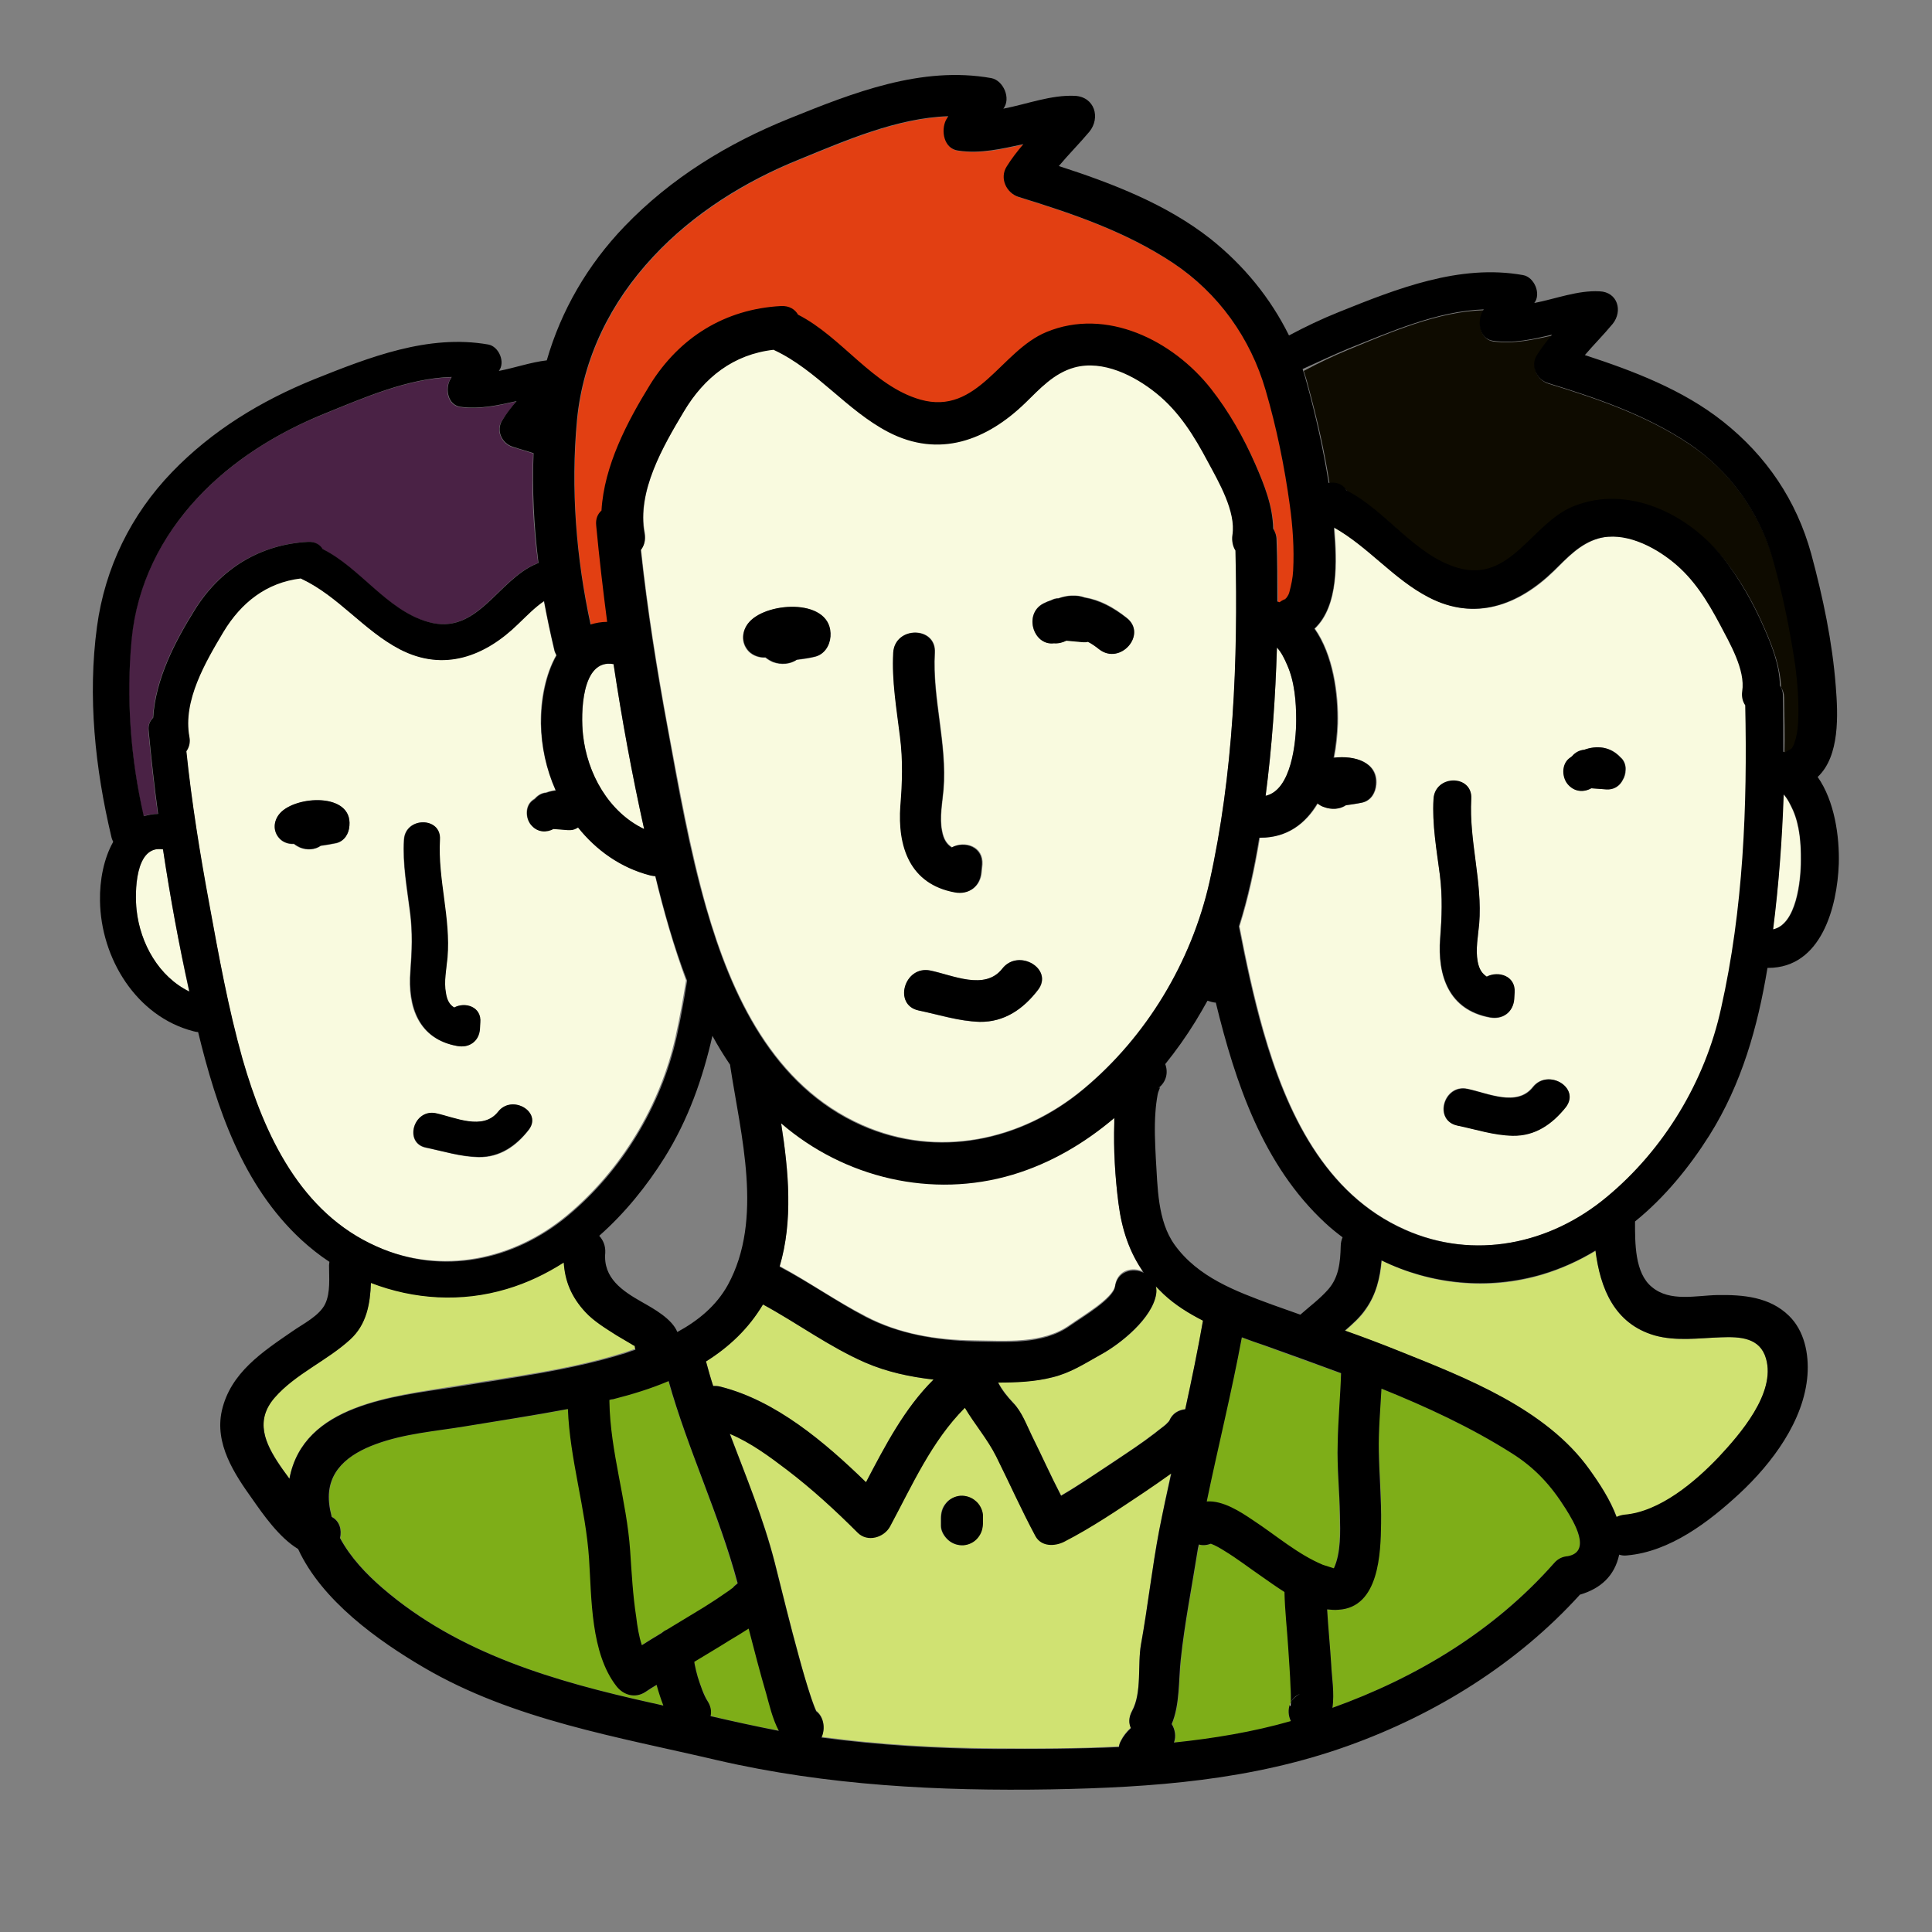 <svg version="1.1" xmlns="http://www.w3.org/2000/svg" xmlns:xlink="http://www.w3.org/1999/xlink"
    width="512" height="512" viewBox="0,0,256,256">
    <rect x="0" y="0" width="256" height="256" fill="#808080" stroke="none"/>
    <g fill="none" fill-rule="nonzero" stroke="none" stroke-width="1" stroke-linecap="butt"
        stroke-linejoin="miter" stroke-miterlimit="10" stroke-dasharray="" stroke-dashoffset="0"
        font-family="none" font-weight="none" font-size="none" text-anchor="none"
        style="mix-blend-mode: normal">
        <g transform="scale(0.5,0.5)">
            <path
                d="M174.1,446.5c-1,0.6 -2,1.3 -3,1.9c-2.6,1.7 -5.8,0.9 -7.6,-1.5c-6.9,-8.8 -6.6,-23.3 -7.3,-33.9c-0.9,-13.3 -5.1,-26.3 -5.6,-39.6c-9,1.8 -18.2,3.1 -27.3,4.6c-7.9,1.3 -16,1.9 -23.6,4.7c-7.2,2.6 -13.2,7.1 -12.4,15.5c0.1,1.3 0.4,2.6 0.7,3.8c2.1,1.1 2.7,3.4 2.2,5.6c2.7,5.1 7,9.6 11.3,13.3c20.2,17.4 45.7,24.7 71.3,30.4c1,0.2 2.1,0.5 3.1,0.7c-0.8,-1.8 -1.4,-3.7 -1.8,-5.5z"
                fill="#7eae18"></path>
            <path
                d="M168.2,356.6c-0.3,-0.2 -0.6,-0.4 -0.9,-0.5c-1.3,-0.7 -2.6,-1.5 -3.9,-2.3c-2.9,-1.8 -6,-3.7 -8.3,-6.2c-3.7,-4 -5.3,-8.2 -5.7,-13.1c-4.7,3 -9.7,5.4 -15.1,7c-12,3.6 -24.6,2.8 -36,-1.6c-0.2,5.5 -1.2,11 -5.5,15c-6.1,5.7 -14.6,9.1 -20,15.4c-5.3,6.1 -2.6,12.1 1.4,18c0.8,1.2 1.6,2.4 2.5,3.5c3.7,-19.7 27.7,-21.8 43.8,-24.5c15.2,-2.5 30.6,-4.3 45.3,-9c0.9,-0.3 1.7,-0.6 2.6,-0.9c-0.1,-0.1 -0.1,-0.5 -0.2,-0.8z"
                fill="#d0e272"></path>
            <path
                d="M342.1,456.2c-0.7,-1.5 -0.8,-3.2 -0.2,-4.6c0,-0.1 0.1,-0.3 0.2,-0.5c0,-1.3 0,-2.6 0,-4c-0.1,-3.4 -0.3,-6.9 -0.6,-10.3c-0.3,-5 -0.9,-9.9 -1,-14.9c-2.2,-1.4 -4.3,-2.9 -6.3,-4.3c-3.2,-2.2 -6.3,-4.6 -9.6,-6.6c-1.2,-0.7 -2.4,-1.4 -3.6,-1.9c-1.1,0.5 -2.2,0.5 -3.2,0.2c-0.1,0.7 -0.2,1.3 -0.4,2c-1.5,9.4 -3.4,19 -4.4,28.5c-0.6,5.4 -0.2,12 -2.4,17.1c0.9,1.4 1.2,3.3 0.6,4.9c10.4,-1 20.8,-2.8 30.9,-5.6z"
                fill="#7eae18"></path>
            <path
                d="M296.4,318.7c-0.9,-7 -1.4,-14.2 -1.1,-21.3c0,-0.4 0,-0.9 0,-1.3c-7.9,6.7 -16.9,12 -26.9,15c-21.3,6.4 -44.6,0.9 -61.4,-13.6c2,12.8 3.2,25.9 -0.4,38c7.8,4.2 15,9.3 22.8,13.3c8.9,4.7 18.7,6.3 28.7,6.4c8.3,0.1 18.3,1 25.4,-4.1c3.4,-2.4 11.5,-7.1 12,-10.4c0.6,-4.2 4.6,-5.1 7.6,-3.7c-3.8,-5.2 -5.8,-11.2 -6.7,-18.3zM341.9,451.5c-0.2,0.8 0.1,1.1 0.2,-0.2c0,-0.1 0,-0.1 0,-0.2c0,0.2 -0.1,0.3 -0.2,0.4zM173.6,232.1c-0.4,0 -0.9,-0.1 -1.4,-0.2c-7.8,-2 -14.3,-6.6 -19.1,-12.7c-0.6,0.4 -1.3,0.7 -2.1,0.7c-0.2,0 -0.4,0 -0.6,0l-3.8,-0.3c-1.9,1 -4.1,0.9 -5.7,-0.8c-1.7,-1.7 -1.9,-5.1 0.1,-6.7c0.2,-0.2 0.5,-0.4 0.7,-0.5c0.8,-0.9 1.8,-1.5 3,-1.6c0.8,-0.3 1.6,-0.5 2.5,-0.6c-2.5,-5.6 -3.8,-11.7 -3.9,-17.7c-0.1,-6.3 1.2,-13 4.1,-18.1c-0.3,-0.5 -0.5,-1 -0.6,-1.6c-1,-4.2 -1.9,-8.5 -2.7,-12.8c-2.5,1.7 -4.7,3.9 -6.9,6.1c-8.8,8.6 -19.7,12.7 -31.3,6.7c-9.6,-5 -16.3,-14.1 -26.1,-18.7c-0.1,0 -0.1,-0.1 -0.2,-0.1c-9.1,1 -15.8,6.3 -20.5,14.2c-4.7,7.9 -10.8,18.2 -9,27.8c0.3,1.5 -0.1,2.8 -0.8,3.8c1.5,13.6 3.6,27.2 6.1,40.6c2.6,13.7 5,27.6 8.8,41c5.7,20.1 15.3,40.8 35.5,49.7c17.2,7.6 36.3,3.6 50.5,-8.2c14.4,-12 24.7,-29 28.8,-47.3c1.1,-5 2,-10 2.8,-15c-3.3,-9 -6,-18.4 -8.2,-27.7zM92.6,218.9c-0.2,2.1 -1.4,4.1 -3.5,4.6c-1.4,0.3 -2.7,0.5 -4.1,0.7c-1.5,1 -3.6,1.2 -5.4,0.5c-0.6,-0.2 -1.2,-0.6 -1.7,-1c-1.4,0.1 -2.8,-0.4 -3.8,-1.4c-1.9,-2 -1.6,-4.8 0.1,-6.7c4.2,-4.8 19.2,-5.6 18.4,3.3zM108.6,241.7c-0.8,-6.4 -2,-12.7 -1.6,-19.2c0.4,-6.1 9.8,-6.1 9.5,0c-0.6,10.5 2.8,20.7 2,31.3c-0.2,3 -0.9,6.4 -0.4,9.4c0.4,1.9 1.1,3.1 2.2,3.8c2.9,-1.5 7.3,-0.2 6.9,4l-0.1,1.7c-0.3,3.3 -2.8,5.1 -6,4.5c-10.3,-1.9 -13.2,-10.4 -12.4,-19.8c0.4,-5.3 0.6,-10.4 -0.1,-15.7zM140.1,299.5c-3.3,4.3 -7.6,7.3 -13.3,7.2c-4.8,-0.1 -9.2,-1.6 -13.9,-2.5c-6,-1.2 -3.4,-10.4 2.6,-9.1c5.1,1.1 12.5,4.6 16.5,-0.4c3.7,-4.8 11.8,0 8.1,4.8z"
                fill="#f9fadf"></path>
            <path
                d="M303.2,395.3c-6.9,4.6 -13.8,9.3 -21.2,13.1c-2.5,1.3 -6.1,1.4 -7.6,-1.5c-3.8,-6.9 -7,-14.1 -10.4,-21.1c-2.3,-4.6 -5.7,-8.6 -8.3,-12.9c-8.8,8.8 -13.9,20.6 -19.8,31.4c-1.6,3 -5.9,4.3 -8.6,1.7c-5.9,-5.9 -12.1,-11.6 -18.8,-16.7c-4.6,-3.5 -9.6,-7.2 -15.1,-9.5c4.2,11.3 8.9,22.4 11.9,34.1c2.1,8.3 4.1,16.6 6.4,24.9c1,3.7 2,7.5 3.3,11.1c0.4,1.2 0.8,2.3 1.3,3.4c2,1.6 2.5,4.7 1.4,7c0.1,0 0.2,0 0.2,0c15,2 30.2,2.9 45.4,3c11,0.1 22.1,0.1 33.2,-0.5c0.1,-0.5 0.3,-1 0.5,-1.5c0.7,-1.4 1.6,-2.5 2.7,-3.5c-0.6,-1.3 -0.6,-2.8 0.3,-4.5c2.7,-4.9 1.4,-12.4 2.4,-17.8c1.8,-10 2.9,-20.1 4.8,-30.1c1,-5.1 2.1,-10.2 3.2,-15.3c-2.4,2 -4.8,3.6 -7.2,5.2zM260.4,403.5c0,1.5 -0.3,2.9 -1.4,4.1c-0.9,1.1 -2.3,1.7 -3.7,1.9c-1.5,0.1 -3,-0.4 -4.1,-1.4c-1,-0.9 -1.9,-2.3 -1.9,-3.7v-2c0,-1.5 0.3,-2.9 1.4,-4.1c0.9,-1.1 2.3,-1.7 3.7,-1.9c1.5,-0.1 3,0.4 4.1,1.4c1,0.9 1.9,2.3 1.9,3.7z"
                fill="#d0e272"></path>
            <path
                d="M206.4,458.6c-1.7,-3.2 -2.6,-7.3 -3.3,-9.7c-1.7,-5.8 -3.2,-11.6 -4.7,-17.4c-1.8,1.1 -3.6,2.2 -5.2,3.2c-3.1,1.9 -6.2,3.8 -9.2,5.6c0,0.2 0,0.4 0.1,0.7c0.2,1.1 0.5,2.2 0.8,3.3c0.7,2.3 1.7,4.9 2.6,6.4c0.9,1.4 1,2.8 0.8,4c6,1.5 12,2.8 18.1,3.9z"
                fill="#7eae18"></path>
            <path
                d="M162.6,176c-8.6,-1.5 -8.7,13.3 -8.1,18.7c1.1,10.3 6.8,20.5 16.2,25c-3.2,-14.4 -5.9,-29.1 -8.1,-43.7zM327.5,145.7c-0.7,-1.1 -1.1,-2.5 -0.8,-4.1c1,-6.2 -3.7,-14.2 -6.5,-19.4c-3.7,-6.8 -7.6,-13.3 -13.7,-18.2c-5.7,-4.6 -14.2,-8.9 -21.7,-6.8c-5.4,1.5 -9.1,5.6 -13,9.4c-10.3,9.9 -22.9,14.7 -36.3,7.7c-11.1,-5.8 -18.9,-16.4 -30.2,-21.7c-0.1,0 -0.1,-0.1 -0.2,-0.1c-10.5,1.2 -18.4,7.4 -23.8,16.4c-5.5,9.2 -12.5,21.2 -10.4,32.3c0.3,1.8 -0.1,3.2 -1,4.4c1.7,15.8 4.2,31.5 7.1,47.2c3,16 5.8,32 10.2,47.6c6.7,23.3 17.8,47.3 41.3,57.7c20,8.9 42.1,4.2 58.7,-9.6c16.7,-13.9 28.6,-33.7 33.4,-54.9c6.3,-28.5 7.5,-58.5 6.9,-87.9zM220,168.8c-0.2,2.4 -1.6,4.7 -4.1,5.3c-1.6,0.4 -3.2,0.6 -4.8,0.8c-1.7,1.2 -4.1,1.4 -6.3,0.6c-0.7,-0.3 -1.4,-0.7 -2,-1.2c-1.6,0.1 -3.3,-0.5 -4.4,-1.6c-2.2,-2.3 -1.9,-5.5 0.1,-7.8c5,-5.6 22.3,-6.4 21.5,3.9zM238.6,195.2c-0.9,-7.4 -2.3,-14.8 -1.8,-22.3c0.4,-7.1 11.4,-7 11,0c-0.7,12.2 3.3,24.1 2.3,36.3c-0.3,3.5 -1.1,7.5 -0.4,10.9c0.4,2.2 1.2,3.5 2.6,4.4c3.4,-1.8 8.4,-0.3 8.1,4.6l-0.2,2c-0.3,3.8 -3.3,5.9 -7,5.3c-11.9,-2.2 -15.3,-12.1 -14.4,-23c0.4,-6.1 0.5,-12 -0.2,-18.2zM275.1,262.4c-3.9,4.9 -8.9,8.5 -15.4,8.4c-5.5,-0.1 -10.7,-1.8 -16.1,-3c-7,-1.4 -3.9,-12 3,-10.6c5.9,1.2 14.5,5.4 19.1,-0.5c4.2,-5.5 13.7,0.1 9.4,5.7zM291.3,172c-1.1,-0.8 -2.1,-1.5 -3,-2c-0.2,0 -0.4,0.1 -0.6,0.1c-0.2,0 -0.4,0 -0.7,0l-4.4,-0.4c-1.1,0.6 -2.2,0.8 -3.3,0.7c-5.7,0.8 -8.3,-8.3 -2.2,-10.8c0.5,-0.2 1,-0.4 1.5,-0.6c0.6,-0.3 1.2,-0.5 1.9,-0.5c2.3,-0.8 4.7,-1 7,-0.2c3.9,0.6 7.5,2.5 11.1,5.4c5.5,4.4 -1.7,12.7 -7.3,8.3z"
                fill="#f9fadf"></path>
            <path
                d="M308.4,343c-0.8,-0.7 -1.5,-1.4 -2.1,-2.1c0.1,0.6 0.2,1.3 0.1,2c-0.9,6.4 -9.3,13.2 -14.7,16.1c-4.3,2.3 -7.9,4.8 -12.8,6c-4.7,1.2 -9.6,1.3 -14.4,1.3c1.1,2 2.4,3.7 4,5.4c2.2,2.3 3.5,5.9 5,8.8c2.6,5.3 5,10.6 7.7,15.8c4.8,-2.8 9.4,-5.9 14,-9c3.7,-2.4 7.4,-4.9 10.9,-7.6c0.9,-0.7 2.5,-1.9 2.9,-2.3c0.5,-0.5 0.8,-0.8 0.9,-1c0.8,-1.9 2.4,-2.8 4.2,-3c1.7,-7.8 3.4,-15.7 4.7,-23.5c-3.7,-1.8 -7.3,-4 -10.4,-6.9z"
                fill="#d0e272"></path>
            <path
                d="M141.3,120.2c-1.8,-0.6 -3.7,-1.2 -5.5,-1.7c-2.9,-0.9 -4.5,-4.4 -2.8,-7c1.2,-1.8 2.5,-3.5 3.8,-5.1c-4.8,1.1 -9.7,2.2 -14.9,1.5c-3.3,-0.5 -4,-4.6 -2.8,-7c0.1,-0.3 0.3,-0.6 0.5,-0.9c-11.6,0.3 -23.5,5.6 -33.9,9.8c-12.4,5 -24.3,12.4 -33.5,22.3c-9.7,10.4 -16,23.1 -17.4,37.3c-1.5,15.8 -0.2,31.5 3.2,46.9c1.2,-0.4 2.4,-0.6 3.8,-0.6c-1,-7.3 -1.8,-14.7 -2.5,-22c-0.1,-1.6 0.4,-2.7 1.2,-3.5c0.6,-10.2 5.8,-20.2 11.1,-28.7c6.7,-10.7 17.1,-17.2 29.9,-17.9c1.9,-0.1 3.2,0.7 3.9,1.9c10,5.1 17,16.2 27.9,19.3c13.1,3.8 18.4,-11.1 28.8,-15.4c0.2,-0.1 0.3,-0.1 0.5,-0.2c-1.3,-9.5 -1.8,-19.3 -1.3,-29z"
                fill="#4a2245"></path>
            <path
                d="M43.2,225.1c-7.4,-1.3 -7.5,11.5 -7,16.1c0.9,8.9 5.9,17.7 13.9,21.5c-2.7,-12.4 -5,-25 -6.9,-37.6z"
                fill="#f9fadf"></path>
            <path
                d="M177.1,366c-4.7,2 -9.6,3.5 -14.7,4.8c-0.3,0.1 -0.7,0.2 -1,0.2c0,0.1 0,0.3 0,0.4c0.2,13.3 4.6,26.3 5.5,39.6c0.4,5.8 0.7,11.7 1.6,17.5c0.4,2.4 0.8,5 1.5,7.5c1.7,-1.1 3.5,-2.2 5.2,-3.2c0.4,-0.4 0.9,-0.6 1.4,-0.8c3.3,-2 6.6,-4 9.9,-6c2.1,-1.3 4.1,-2.7 6.2,-4.1c0.5,-0.3 0.9,-0.7 1.4,-1c0.3,-0.5 0.7,-0.9 1.3,-1.2c-4.9,-18.4 -13.1,-35.5 -18.3,-53.7z"
                fill="#7eae18"></path>
            <path
                d="M341.1,176.2c-0.7,-1.7 -1.5,-3.3 -2.7,-4.6c-0.4,13.1 -1.3,26.3 -3,39.3c6.8,-1.5 8.1,-14.1 8.1,-20.1c0,-4.8 -0.4,-10.1 -2.4,-14.6z"
                fill="#f9fadf"></path>
            <path
                d="M462.7,186.9c-0.7,-1 -1,-2.3 -0.8,-3.7c0.9,-5.7 -3.4,-12.9 -5.9,-17.7c-3.3,-6.2 -6.9,-12.1 -12.5,-16.6c-5.2,-4.2 -12.9,-8.2 -19.8,-6.2c-4.9,1.4 -8.3,5.1 -11.8,8.6c-9.3,9.1 -20.8,13.4 -33.1,7c-9.3,-4.8 -16.1,-13.4 -25.1,-18.5c0,0.2 0,0.3 0,0.5c0.6,8.2 1.2,20.2 -5.2,26.3c4.9,7 6.3,17.4 6.1,25.2c-0.1,2.8 -0.4,5.9 -1,9c5.7,-0.6 11.7,1.3 11.2,7.1c-0.2,2.2 -1.4,4.3 -3.7,4.8c-1.4,0.3 -2.9,0.5 -4.3,0.7c-1.6,1.1 -3.8,1.2 -5.7,0.5c-0.7,-0.3 -1.2,-0.6 -1.8,-1c-3.2,5.3 -8,9.1 -15.1,9.1c-0.1,0 -0.2,0 -0.3,0c-1.3,8 -3,15.9 -5.4,23.5c1.8,9.3 3.8,18.7 6.4,27.8c6.1,21.3 16.2,43.2 37.6,52.6c18.2,8.1 38.4,3.9 53.5,-8.7c15.2,-12.7 26.1,-30.7 30.5,-50c5.7,-26.1 6.7,-53.5 6.2,-80.3zM381.6,232.1c-0.8,-6.8 -2.1,-13.5 -1.7,-20.3c0.4,-6.4 10.4,-6.4 10,0c-0.7,11.1 3,22 2.1,33.1c-0.3,3.2 -1,6.8 -0.4,10c0.4,2.1 1.1,3.2 2.4,4c3.1,-1.6 7.7,-0.2 7.3,4.2l-0.1,1.8c-0.3,3.5 -3,5.4 -6.4,4.8c-10.9,-2 -13.9,-11 -13.2,-21c0.5,-5.6 0.7,-11 0,-16.6zM414.9,293.3c-3.5,4.5 -8.1,7.8 -14.1,7.6c-5,-0.1 -9.8,-1.7 -14.7,-2.7c-6.3,-1.3 -3.6,-11 2.7,-9.7c5.4,1.1 13.2,4.9 17.4,-0.5c4,-4.9 12.7,0.2 8.7,5.3zM430.1,206.7c-0.7,1.4 -2,2.4 -3.7,2.5c-0.2,0 -0.4,0 -0.6,0l-4,-0.3c-2,1 -4.3,1 -6,-0.8c-1.8,-1.8 -2,-5.4 0.1,-7.1c0.2,-0.2 0.5,-0.4 0.8,-0.6c0.8,-0.9 1.9,-1.6 3.2,-1.7c3.3,-1.2 6.9,-0.9 9.6,2c0.1,0.1 0.2,0.2 0.3,0.3v0c0.1,0.1 0.1,0.2 0.2,0.2c0.6,0.8 0.9,1.8 0.9,2.9c-0.1,0.9 -0.3,1.8 -0.8,2.6z"
                fill="#f9fadf"></path>
            <path
                d="M475.9,176.2c-1.3,-9.3 -3.2,-18.7 -5.9,-27.8c-3.7,-12.6 -11.4,-23.5 -22.3,-30.7c-11.4,-7.6 -24.3,-12 -37.3,-16c-3,-0.9 -4.8,-4.6 -2.9,-7.4c1.2,-1.9 2.6,-3.7 4,-5.4c-5.1,1.1 -10.2,2.3 -15.7,1.6c-3.5,-0.5 -4.2,-4.8 -2.9,-7.4c0.2,-0.3 0.3,-0.6 0.5,-0.9c-12.3,0.3 -24.9,5.9 -35.9,10.4c-4.1,1.7 -8.1,3.6 -12,5.7c0.4,1.2 0.8,2.4 1.1,3.7c2.4,8.7 4.4,17.5 5.8,26.5c0.2,0 0.5,0 0.7,-0.1c2,-0.1 3.4,0.8 4.1,2.1c10.6,5.3 18,17.2 29.5,20.5c13.9,4 19.4,-11.8 30.5,-16.3c14.5,-6 30.6,2 39.8,13.7c4.4,5.5 7.9,11.8 10.7,18.3c2.2,5 4.1,10.1 4.3,15.5c0.5,0.7 0.8,1.6 0.8,2.7c0.1,4.9 0.2,9.9 0.1,14.8c0.2,0 0.3,0.1 0.5,0.2c0.4,-0.4 1,-0.6 1.6,-0.9c-0.4,0.1 0.3,-0.4 0.1,-0.1c0.4,-0.7 0.5,-0.8 0.7,-1.4c0.5,-1.7 0.8,-3.4 1,-5.2c0.2,-5.6 -0.2,-10.9 -0.9,-16.1z"
                fill="#0e0b00"></path>
            <path
                d="M341.9,133.9c-1.5,-10.2 -3.5,-20.5 -6.4,-30.4c-4,-13.8 -12.5,-25.7 -24.5,-33.7c-12.5,-8.3 -26.7,-13.1 -40.9,-17.5c-3.3,-1 -5.2,-5.1 -3.2,-8.1c1.3,-2.1 2.8,-4 4.4,-5.9c-5.6,1.2 -11.2,2.6 -17.3,1.7c-3.8,-0.5 -4.6,-5.3 -3.2,-8.1c0.2,-0.4 0.4,-0.7 0.6,-1c-13.5,0.4 -27.3,6.5 -39.4,11.4c-14.4,5.8 -28.2,14.4 -38.8,25.8c-11.3,12.1 -18.6,26.8 -20.2,43.3c-1.7,18.3 -0.3,36.6 3.7,54.5c1.4,-0.4 2.8,-0.7 4.4,-0.7c-1.1,-8.5 -2.1,-17 -2.9,-25.5c-0.2,-1.8 0.4,-3.1 1.4,-4c0.7,-11.9 6.7,-23.5 12.9,-33.4c7.7,-12.5 19.8,-20 34.7,-20.8c2.2,-0.1 3.7,0.9 4.5,2.3c11.6,5.9 19.7,18.8 32.4,22.5c15.2,4.4 21.3,-12.9 33.4,-17.9c15.9,-6.5 33.5,2.2 43.6,15c4.8,6.1 8.7,13 11.8,20.1c2.4,5.5 4.5,11.1 4.7,17c0.5,0.8 0.9,1.8 0.9,3c0.1,5.4 0.2,10.8 0.2,16.3c0.2,0 0.4,0.1 0.6,0.2c0.5,-0.4 1.1,-0.7 1.7,-0.9c-0.5,0.2 0.3,-0.5 0.1,-0.2c0.5,-0.8 0.6,-0.9 0.8,-1.6c0.6,-1.9 0.9,-3.8 1,-5.7c0.3,-6.1 -0.1,-11.9 -1,-17.7z"
                fill="#e23f12"></path>
            <path
                d="M229.3,361.1c-9.6,-4.2 -17.9,-10.4 -27.1,-15.4c-3.8,6.3 -9,11.2 -15.1,15.1c0.6,2.2 1.2,4.3 1.9,6.5c0.6,-0.1 1.3,0 2,0.2c14.7,3.7 27.5,14.7 38.5,25.3c5,-9.6 10.2,-19.5 17.9,-27.2c-6.2,-0.7 -12.4,-2 -18.1,-4.5z"
                fill="#d0e272"></path>
            <path
                d="M475.1,214.7c-0.7,-1.5 -1.4,-3 -2.5,-4.2c-0.4,12 -1.2,24 -2.8,35.8c6.2,-1.3 7.4,-12.9 7.4,-18.3c0.1,-4.3 -0.3,-9.2 -2.1,-13.3zM342.1,451.1v0c0.1,-0.4 0.1,-0.4 0,0z"
                fill="#f9fadf"></path>
            <path
                d="M354.5,382.7c0.2,-6.3 0.8,-12.5 0.9,-18.7c-6.7,-2.5 -13.4,-4.8 -20.1,-7.3c-2,-0.7 -4.1,-1.5 -6.2,-2.2c-2.7,14.6 -6.4,28.9 -9.3,43.5c4.3,-0.3 8.9,2.7 12.3,5c6,4 11.8,9 18.4,11.9c0.8,0.4 2.8,0.9 2.8,0.9c0.1,0 0.1,0 0.1,0c1.9,-4.1 1.7,-9.7 1.6,-14.1c0,-6.4 -0.7,-12.7 -0.5,-19z"
                fill="#7eae18"></path>
            <path d="M342.1,451.1v0c0.5,-0.8 1.2,-1.6 2.4,-2.1c-1.3,0.5 -2,1.4 -2.4,2.1z"
                fill="#f9fadf"></path>
            <path
                d="M468,360c-1.6,-5.5 -6.8,-5.8 -11.9,-5.6c-5.8,0.2 -11.9,1.1 -17.6,-0.5c-10.7,-3.1 -14.5,-12.5 -15.6,-22.4c-4.4,2.6 -9.1,4.8 -14.1,6.3c-14.3,4.3 -29.5,2.7 -42.6,-3.7c-0.4,4.6 -1.5,9 -4.2,12.9c-1.5,2.2 -3.5,3.9 -5.5,5.7c4.8,1.7 9.5,3.5 14.3,5.4c17.8,7.1 39,15.3 50.5,31.4c2.5,3.5 5.5,8 7.2,12.6c0.6,-0.3 1.3,-0.5 2.1,-0.6c9.4,-0.8 18.7,-8.7 24.9,-15.2c5.6,-6.1 15.2,-17.1 12.5,-26.3z"
                fill="#d0e272"></path>
            <path
                d="M414.9,399.8c-3.9,-6.2 -8,-10.8 -14.3,-14.7c-10.9,-6.9 -22.6,-12.3 -34.5,-17.1c-0.3,5.5 -0.9,11.1 -0.7,16.6c0.2,6.4 0.8,12.8 0.6,19.2c-0.2,7.7 -0.6,22.2 -11.3,22.8c-1,0.1 -2,0 -3,-0.1c0.3,5 0.8,9.9 1.1,14.9c0.2,2.8 0.9,7.4 0.3,11.2c22.3,-8 42.9,-20.5 58.7,-38.3c1.1,-1.2 2.4,-1.8 3.7,-1.8v0c6.4,-1.3 1.6,-9.2 -0.6,-12.7z"
                fill="#7eae18"></path>
            <path
                d="M342.1,451.1c-0.1,0.2 -0.1,0.3 -0.2,0.5c0.1,-0.2 0.2,-0.3 0.2,-0.5v0zM252.2,224.6c-1.3,-0.8 -2.2,-2.1 -2.6,-4.4c-0.7,-3.5 0.1,-7.5 0.4,-10.9c1,-12.2 -3,-24.1 -2.3,-36.3c0.4,-7.1 -10.6,-7.1 -11,0c-0.4,7.5 0.9,14.9 1.8,22.3c0.8,6.2 0.6,12.1 0.1,18.2c-0.8,10.9 2.5,20.8 14.4,23c3.7,0.7 6.7,-1.5 7,-5.3l0.2,-2c0.4,-4.8 -4.6,-6.4 -8,-4.6zM298.6,163.8c-3.6,-2.8 -7.2,-4.7 -11.1,-5.4c-2.2,-0.8 -4.7,-0.6 -7,0.2c-0.7,0 -1.3,0.2 -1.9,0.5c-0.5,0.2 -1,0.3 -1.5,0.6c-6.1,2.4 -3.4,11.5 2.2,10.8c1.1,0.1 2.3,-0.2 3.3,-0.7l4.4,0.4c0.2,0 0.4,0 0.7,0c0.2,0 0.4,0 0.6,-0.1c1,0.5 1.9,1.1 3,2c5.6,4.3 12.8,-4 7.3,-8.3zM198.6,164.8c-2,2.2 -2.3,5.5 -0.1,7.8c1.1,1.1 2.8,1.7 4.4,1.6c0.6,0.5 1.3,0.9 2,1.2c2.1,0.8 4.5,0.6 6.3,-0.6c1.6,-0.2 3.2,-0.4 4.8,-0.8c2.5,-0.6 3.9,-2.9 4.1,-5.3c0.7,-10.2 -16.6,-9.4 -21.5,-3.9zM265.6,256.7c-4.6,5.9 -13.2,1.7 -19.1,0.5c-6.9,-1.4 -9.9,9.2 -3,10.6c5.4,1.1 10.6,2.8 16.1,3c6.6,0.1 11.6,-3.4 15.4,-8.4c4.4,-5.6 -5.1,-11.2 -9.4,-5.7zM120.4,267c-1.2,-0.7 -1.9,-1.8 -2.2,-3.8c-0.6,-3 0.1,-6.4 0.4,-9.4c0.9,-10.5 -2.6,-20.8 -2,-31.3c0.4,-6.1 -9.1,-6.1 -9.5,0c-0.4,6.5 0.8,12.8 1.6,19.2c0.7,5.3 0.5,10.4 0.1,15.7c-0.7,9.4 2.2,18 12.4,19.8c3.2,0.6 5.8,-1.3 6,-4.5l0.1,-1.7c0.4,-4.2 -4,-5.6 -6.9,-4zM74.2,215.5c-1.7,1.9 -2,4.7 -0.1,6.7c0.9,1 2.4,1.5 3.8,1.4c0.5,0.4 1.1,0.7 1.7,1c1.8,0.7 3.9,0.6 5.4,-0.5c1.4,-0.2 2.7,-0.4 4.1,-0.7c2.2,-0.5 3.4,-2.5 3.5,-4.6c0.8,-8.8 -14.2,-8 -18.4,-3.3zM132,294.6c-4,5.1 -11.4,1.5 -16.5,0.4c-5.9,-1.2 -8.5,7.9 -2.6,9.1c4.6,1 9.1,2.4 13.9,2.5c5.6,0.1 10,-3 13.3,-7.2c3.7,-4.7 -4.4,-9.5 -8.1,-4.8z"
                fill="#000000"></path>
            <path
                d="M453,300.9c8.6,-13.7 12.8,-28.7 15.4,-44.4c0.1,0 0.2,0 0.2,0c14.1,0 18.3,-16.2 18.7,-27.6c0.2,-7.2 -1.1,-16.6 -5.6,-23c5.9,-5.5 5.4,-16.5 4.8,-24c-0.9,-11.8 -3.4,-23.6 -6.5,-35.1c-3.9,-14.2 -11.9,-26 -23.4,-35.1c-10.6,-8.4 -23.7,-13.4 -36.6,-17.6c2.4,-2.8 5,-5.4 7.4,-8.3c2.7,-3.4 1.3,-8.4 -3.5,-8.6c-5.8,-0.3 -11.6,2 -17.3,3.1c1.9,-2.4 0,-6.9 -3,-7.4c-16.8,-3 -33.4,3.6 -48.8,9.8c-4.5,1.8 -8.9,3.9 -13.2,6.2c-4.9,-9.9 -11.9,-18.5 -20.8,-25.6c-11.7,-9.2 -26,-14.7 -40.2,-19.3c2.6,-3.1 5.5,-6 8.1,-9.1c3,-3.7 1.4,-9.2 -3.8,-9.5c-6.4,-0.3 -12.7,2.2 -19,3.4c2.1,-2.7 0,-7.5 -3.2,-8.1c-18.5,-3.3 -36.7,3.9 -53.5,10.7c-16.4,6.6 -31.4,15.8 -43.7,28.6c-9.8,10.2 -16.8,22.3 -20.6,35.5c-4.3,0.5 -8.5,2 -12.7,2.8c1.8,-2.3 0,-6.5 -2.8,-7c-15.9,-2.8 -31.6,3.4 -46.1,9.2c-14.1,5.7 -27.1,13.6 -37.7,24.6c-10.9,11.3 -17.8,25.4 -19.9,41c-2.5,18.5 -0.5,37.5 3.8,55.6c0.1,0.5 0.3,1 0.5,1.4c-2.5,4.4 -3.6,10.2 -3.5,15.6c0.2,15.2 9.6,30.7 24.8,34.6c0.4,0.1 0.8,0.2 1.2,0.2c4.9,20.1 11.8,40.7 27.4,55.1c2.3,2.1 4.8,4.1 7.4,5.8c0,0.3 -0.1,0.6 -0.1,0.9c0,3.3 0.4,7.2 -1,10.2c-1.5,3.2 -6,5.4 -8.7,7.3c-8,5.5 -16.4,11 -18.7,21c-2,8.8 3.3,16.8 8.1,23.5c2.8,4 7.1,10.2 12.1,13.2c6.3,13.7 21.2,24.3 33.3,31.4c23.7,13.9 51.5,18.4 77.9,24.6c29,6.7 58.8,8.2 88.4,7.7c27,-0.5 53.2,-2.4 78.8,-11.6c23.1,-8.3 44.7,-21.7 61.3,-40c5.5,-1.6 9.2,-5 10.4,-10.6c0.6,0.2 1.3,0.3 2.1,0.2c11.4,-1 21.7,-8.9 29.8,-16.4c8.6,-8 17.1,-19.3 18,-31.4c0.4,-5.6 -0.8,-11.7 -4.9,-15.7c-5.1,-5 -12.1,-5.6 -18.9,-5.5c-5.7,0.1 -12.6,1.9 -17.4,-2.1c-4.6,-3.7 -4.5,-11.7 -4.5,-17.4c7.8,-6.3 14.4,-14.4 19.7,-22.8zM469.9,246.3c1.5,-11.9 2.4,-23.9 2.8,-35.8c1.1,1.2 1.8,2.7 2.5,4.2c1.8,4.1 2.1,8.9 2.1,13.3c0,5.5 -1.2,17 -7.4,18.3zM357.3,92.4c11,-4.4 23.6,-10 35.9,-10.4c-0.2,0.3 -0.3,0.6 -0.5,0.9c-1.2,2.6 -0.6,6.9 2.9,7.4c5.5,0.8 10.6,-0.4 15.7,-1.6c-1.4,1.7 -2.8,3.5 -4,5.4c-1.8,2.8 -0.1,6.5 2.9,7.4c13,4 25.9,8.4 37.3,16c10.9,7.3 18.7,18.2 22.3,30.7c2.6,9.1 4.5,18.4 5.9,27.8c0.7,5.2 1.1,10.6 0.8,15.8c-0.1,1.8 -0.4,3.5 -1,5.2c-0.2,0.6 -0.3,0.7 -0.7,1.4c0.2,-0.3 -0.5,0.3 -0.1,0.1c-0.6,0.2 -1.1,0.5 -1.6,0.9c-0.2,-0.1 -0.3,-0.1 -0.5,-0.2c0,-4.9 0,-9.9 -0.1,-14.8c0,-1.1 -0.3,-2 -0.8,-2.7c-0.1,-5.4 -2.1,-10.5 -4.3,-15.5c-2.8,-6.4 -6.4,-12.8 -10.7,-18.3c-9.2,-11.7 -25.3,-19.6 -39.8,-13.7c-11,4.5 -16.6,20.3 -30.5,16.3c-11.5,-3.3 -18.9,-15.1 -29.5,-20.5c-0.8,-1.3 -2.1,-2.2 -4.1,-2.1c-0.2,0 -0.5,0 -0.7,0.1c-1.4,-8.9 -3.4,-17.8 -5.8,-26.5c-0.3,-1.2 -0.7,-2.5 -1.1,-3.7c4,-1.8 8,-3.7 12.1,-5.4zM152.9,111.3c1.6,-16.5 8.9,-31.2 20.2,-43.3c10.7,-11.5 24.4,-20 38.8,-25.8c12,-4.9 25.9,-11 39.4,-11.4c-0.2,0.3 -0.4,0.7 -0.6,1c-1.4,2.8 -0.6,7.6 3.2,8.1c6,0.9 11.6,-0.5 17.3,-1.7c-1.6,1.9 -3.1,3.8 -4.4,5.9c-2,3.1 -0.1,7.1 3.2,8.1c14.3,4.4 28.4,9.2 40.9,17.5c12,8 20.5,19.9 24.5,33.7c2.9,9.9 5,20.2 6.4,30.4c0.8,5.7 1.2,11.6 0.9,17.4c-0.1,2 -0.5,3.8 -1,5.7c-0.2,0.7 -0.3,0.8 -0.8,1.6c0.2,-0.3 -0.5,0.3 -0.1,0.2c-0.7,0.2 -1.3,0.6 -1.7,0.9c-0.2,-0.1 -0.4,-0.1 -0.6,-0.2c0,-5.4 0,-10.8 -0.2,-16.3c0,-1.2 -0.4,-2.2 -0.9,-3c-0.1,-5.9 -2.3,-11.5 -4.7,-17c-3.1,-7.1 -7,-14 -11.8,-20.1c-10.1,-12.8 -27.7,-21.6 -43.6,-15c-12.1,5 -18.2,22.2 -33.4,17.9c-12.6,-3.6 -20.8,-16.6 -32.4,-22.5c-0.8,-1.4 -2.3,-2.4 -4.5,-2.3c-14.9,0.8 -26.9,8.3 -34.7,20.8c-6.1,9.9 -12.2,21.5 -12.9,33.4c-1,0.9 -1.6,2.2 -1.4,4c0.8,8.5 1.8,17 2.9,25.5c-1.6,0 -3.1,0.3 -4.4,0.7c-3.8,-17.6 -5.3,-35.9 -3.6,-54.2zM343.5,190.8c0,6 -1.3,18.6 -8.1,20.1c1.7,-13 2.6,-26.2 3,-39.3c1.2,1.3 2,3 2.7,4.6c2,4.5 2.4,9.8 2.4,14.6zM158.8,327.5c6.8,-6 12.6,-13.2 17.3,-20.7c6.3,-10.1 10.1,-20.9 12.7,-32.3c1.4,2.6 3,5.2 4.7,7.7c0,0.1 0,0.1 0,0.2c2.8,18.4 8.9,40.7 -0.6,58.1c-3.1,5.6 -7.9,9.5 -13.4,12.5c-1.4,-3.5 -6.3,-6.2 -9.3,-7.9c-5.3,-3 -10.4,-6.4 -9.8,-13.1c0.1,-1.9 -0.6,-3.4 -1.6,-4.5zM202.2,345.7c9.2,5 17.5,11.2 27.1,15.4c5.8,2.5 11.9,3.8 18.1,4.5c-7.7,7.6 -12.8,17.5 -17.9,27.2c-11,-10.7 -23.9,-21.6 -38.5,-25.3c-0.7,-0.2 -1.4,-0.2 -2,-0.2c-0.7,-2.1 -1.3,-4.3 -1.9,-6.5c6.1,-3.8 11.3,-8.7 15.1,-15.1zM229.4,349c-7.8,-4.1 -15,-9.2 -22.8,-13.3c3.6,-12.1 2.4,-25.3 0.4,-38c16.8,14.5 40,20 61.4,13.6c10,-3 19,-8.3 26.9,-15c0,0.4 0,0.9 0,1.3c-0.2,7.1 0.2,14.3 1.1,21.3c0.9,7 2.9,13 6.7,18.4c-3,-1.4 -7,-0.4 -7.6,3.7c-0.5,3.3 -8.6,8 -12,10.4c-7.2,5.1 -17.1,4.2 -25.4,4.1c-10,-0.3 -19.8,-1.9 -28.7,-6.5zM278.9,365c4.9,-1.2 8.5,-3.6 12.8,-6c5.3,-2.9 13.7,-9.7 14.7,-16.1c0.1,-0.7 0.1,-1.4 -0.1,-2c0.7,0.7 1.4,1.4 2.1,2.1c3.1,2.9 6.7,5.1 10.4,7c-1.4,7.9 -3,15.7 -4.7,23.5c-1.8,0.2 -3.4,1.1 -4.2,3c-0.1,0.2 -0.4,0.5 -0.9,1c-0.4,0.4 -2.1,1.6 -2.9,2.3c-3.5,2.7 -7.2,5.1 -10.9,7.6c-4.6,3 -9.2,6.2 -14,9c-2.7,-5.2 -5.1,-10.6 -7.7,-15.8c-1.4,-2.9 -2.7,-6.5 -5,-8.8c-1.6,-1.7 -3,-3.4 -4,-5.4c4.9,0 9.7,-0.2 14.4,-1.4zM311.3,329.9c-4.6,-6.4 -4.5,-15.4 -5,-23c-0.2,-4 -0.4,-8.1 -0.1,-12.1c0.1,-1.6 0.3,-3.2 0.6,-4.8c0.2,-1.1 1.1,-2.3 0.1,-1.6c2.3,-1.7 2.7,-4.3 1.9,-6.4c2.9,-3.6 5.6,-7.4 8,-11.3c1.1,-1.8 2.2,-3.7 3.2,-5.5c0.3,0.1 0.7,0.2 1,0.3c0.4,0.1 0.8,0.2 1.2,0.2c5.2,21.3 12.5,43.1 29,58.4c1.5,1.4 3,2.6 4.6,3.8c-0.3,0.7 -0.5,1.5 -0.5,2.4c-0.1,4.2 -0.5,8.2 -3.3,11.4c-2.2,2.5 -4.9,4.5 -7.4,6.7c-2.5,-0.9 -5.1,-1.8 -7.6,-2.7c-9.5,-3.5 -19.5,-7.2 -25.7,-15.8zM320.5,233.8c-4.8,21.2 -16.7,41 -33.4,54.9c-16.5,13.8 -38.7,18.4 -58.7,9.6c-23.5,-10.4 -34.6,-34.4 -41.3,-57.7c-4.5,-15.6 -7.3,-31.7 -10.2,-47.6c-2.9,-15.6 -5.4,-31.4 -7.1,-47.2c0.9,-1.1 1.3,-2.6 1,-4.4c-2.1,-11.1 4.9,-23.1 10.4,-32.3c5.4,-9.1 13.2,-15.2 23.8,-16.4c0.1,0 0.1,0.1 0.2,0.1c11.3,5.3 19.1,15.9 30.2,21.7c13.5,7 26.1,2.2 36.3,-7.7c3.9,-3.8 7.6,-7.9 13,-9.4c7.6,-2.1 16,2.2 21.7,6.8c6.1,4.9 10.1,11.4 13.7,18.2c2.8,5.2 7.5,13.2 6.5,19.4c-0.2,1.6 0.1,3 0.8,4.1c0.7,29.2 -0.5,59.2 -6.9,87.9zM170.7,219.7c-9.4,-4.5 -15.1,-14.7 -16.2,-25c-0.6,-5.4 -0.5,-20.3 8.1,-18.7c2.2,14.6 4.9,29.3 8.1,43.7zM34.9,169.3c1.4,-14.2 7.7,-26.9 17.4,-37.3c9.2,-9.9 21,-17.2 33.5,-22.3c10.4,-4.2 22.3,-9.5 33.9,-9.8c-0.2,0.3 -0.3,0.6 -0.5,0.9c-1.2,2.4 -0.5,6.5 2.8,7c5.2,0.7 10,-0.4 14.9,-1.5c-1.4,1.6 -2.7,3.3 -3.8,5.1c-1.7,2.7 -0.1,6.1 2.8,7c1.8,0.6 3.7,1.1 5.5,1.7c-0.4,9.7 0.1,19.4 1.3,29.1c-0.2,0.1 -0.3,0.1 -0.5,0.2c-10.4,4.3 -15.7,19.2 -28.8,15.4c-10.9,-3.1 -17.9,-14.3 -27.9,-19.3c-0.7,-1.2 -2,-2 -3.9,-1.9c-12.8,0.7 -23.2,7.2 -29.9,17.9c-5.3,8.5 -10.5,18.5 -11.1,28.7c-0.8,0.8 -1.4,1.9 -1.2,3.5c0.7,7.3 1.5,14.6 2.5,22c-1.4,0 -2.7,0.3 -3.8,0.6c-3.5,-15.4 -4.7,-31.2 -3.2,-47zM36.2,241.2c-0.5,-4.6 -0.5,-17.4 7,-16.1c1.9,12.6 4.2,25.2 7,37.7c-8.1,-4 -13,-12.7 -14,-21.6zM64.3,280.7c-3.8,-13.5 -6.3,-27.3 -8.8,-41c-2.5,-13.5 -4.7,-27 -6.1,-40.6c0.7,-1 1.1,-2.3 0.8,-3.8c-1.8,-9.6 4.3,-19.9 9,-27.8c4.7,-7.8 11.4,-13.1 20.5,-14.2c0.1,0 0.1,0.1 0.2,0.1c9.8,4.6 16.5,13.7 26.1,18.7c11.6,6 22.5,1.9 31.3,-6.7c2.2,-2.1 4.4,-4.4 6.9,-6.1c0.8,4.3 1.7,8.6 2.7,12.8c0.1,0.6 0.4,1.1 0.6,1.6c-2.9,5.1 -4.1,11.8 -4.1,18.1c0.1,6.1 1.4,12.1 3.9,17.7c-0.8,0.1 -1.7,0.3 -2.5,0.6c-1.2,0.1 -2.2,0.7 -3,1.6c-0.2,0.2 -0.5,0.4 -0.7,0.5c-2,1.6 -1.8,5 -0.1,6.7c1.6,1.7 3.8,1.8 5.7,0.8l3.8,0.3c0.2,0 0.4,0 0.6,0c0.8,0 1.5,-0.3 2.1,-0.7c4.8,6 11.3,10.7 19.1,12.7c0.5,0.1 0.9,0.2 1.4,0.2c2.3,9.3 4.9,18.7 8.4,27.7c-0.8,5 -1.7,10.1 -2.8,15c-4.1,18.2 -14.4,35.3 -28.8,47.3c-14.3,11.9 -33.3,15.9 -50.5,8.2c-20.3,-8.9 -29.9,-29.6 -35.7,-49.7zM76.7,391.9c-0.8,-1.2 -1.7,-2.3 -2.5,-3.5c-4,-5.9 -6.7,-11.9 -1.4,-18c5.5,-6.3 13.9,-9.8 20,-15.4c4.4,-4 5.3,-9.5 5.5,-15c11.4,4.4 24,5.2 36,1.6c5.4,-1.6 10.4,-4 15.1,-7c0.3,4.9 2,9.1 5.7,13.1c2.3,2.5 5.5,4.4 8.3,6.2c1.3,0.8 2.6,1.5 3.9,2.3c0.3,0.2 0.6,0.4 0.9,0.5c0,0.3 0.1,0.6 0.2,1c-0.9,0.3 -1.8,0.6 -2.6,0.9c-14.7,4.6 -30.2,6.5 -45.3,9c-16.1,2.5 -40.1,4.6 -43.8,24.3zM172.7,451.3c-25.6,-5.7 -51.1,-13 -71.3,-30.4c-4.3,-3.7 -8.5,-8.1 -11.3,-13.3c0.5,-2.2 -0.1,-4.5 -2.2,-5.6c-0.3,-1.2 -0.6,-2.5 -0.7,-3.8c-0.8,-8.4 5.3,-12.9 12.4,-15.5c7.6,-2.8 15.7,-3.4 23.6,-4.7c9.1,-1.5 18.2,-2.9 27.3,-4.6c0.5,13.3 4.7,26.3 5.6,39.6c0.7,10.6 0.4,25.1 7.3,33.9c1.9,2.4 5,3.2 7.6,1.5c1,-0.7 2,-1.3 3,-1.9c0.5,1.8 1.1,3.7 1.8,5.5c-1,-0.2 -2,-0.5 -3.1,-0.7zM175.3,432.8c-1.8,1.1 -3.5,2.1 -5.2,3.2c-0.8,-2.4 -1.2,-5 -1.5,-7.5c-0.9,-5.8 -1.2,-11.6 -1.6,-17.5c-0.9,-13.3 -5.3,-26.3 -5.5,-39.6c0,-0.1 0,-0.3 0,-0.4c0.3,-0.1 0.7,-0.2 1,-0.2c5.1,-1.3 10,-2.8 14.7,-4.8c5.1,18.2 13.4,35.3 18.3,53.6c-0.5,0.4 -1,0.8 -1.3,1.2c-0.5,0.3 -0.9,0.7 -1.4,1c-2,1.4 -4.1,2.8 -6.2,4.1c-3.3,2 -6.6,4 -9.9,6c-0.5,0.2 -0.9,0.5 -1.4,0.9zM188.3,454.8c0.3,-1.2 0.1,-2.6 -0.8,-4c-1,-1.5 -1.9,-4.2 -2.6,-6.4c-0.3,-1.1 -0.6,-2.2 -0.8,-3.3c0,-0.2 -0.1,-0.4 -0.1,-0.7c3.1,-1.9 6.2,-3.7 9.2,-5.6c1.7,-1 3.5,-2.1 5.2,-3.2c1.5,5.8 3,11.6 4.7,17.4c0.7,2.5 1.6,6.5 3.3,9.7c-6.1,-1.2 -12.1,-2.5 -18.1,-3.9zM307.2,405.6c-1.9,10 -3,20.1 -4.8,30.1c-1,5.4 0.3,12.9 -2.4,17.8c-0.9,1.7 -0.9,3.2 -0.3,4.5c-1.1,1 -2,2.1 -2.7,3.5c-0.3,0.5 -0.4,1 -0.5,1.5c-11.1,0.5 -22.2,0.5 -33.2,0.5c-15.2,-0.1 -30.3,-1 -45.4,-3c-0.1,0 -0.2,0 -0.2,0c1.1,-2.4 0.6,-5.5 -1.4,-7c-0.5,-1.1 -0.9,-2.3 -1.3,-3.4c-1.2,-3.7 -2.3,-7.4 -3.3,-11.1c-2.3,-8.3 -4.3,-16.6 -6.4,-24.9c-3,-11.7 -7.6,-22.8 -11.9,-34.1c5.5,2.3 10.5,6 15.1,9.5c6.7,5.1 12.9,10.8 18.8,16.7c2.6,2.6 7,1.3 8.6,-1.7c5.8,-10.8 11,-22.6 19.8,-31.4c2.6,4.4 6,8.3 8.3,12.9c3.5,7 6.7,14.2 10.4,21.1c1.6,2.9 5.2,2.7 7.6,1.5c7.4,-3.8 14.3,-8.5 21.2,-13.1c2.4,-1.6 4.8,-3.3 7.2,-5c-1.1,4.9 -2.2,10 -3.2,15.1zM342.1,451.1c0,0.1 0,0.1 0,0.2c-0.1,1.3 -0.4,1 -0.2,0.2c-0.6,1.5 -0.5,3.2 0.2,4.6c-10.1,2.9 -20.5,4.6 -31,5.7c0.6,-1.6 0.3,-3.5 -0.6,-4.9c2.2,-5.2 1.8,-11.7 2.4,-17.1c1,-9.5 2.9,-19 4.4,-28.5c0.1,-0.7 0.2,-1.3 0.4,-2c1,0.3 2.1,0.2 3.2,-0.2c1.3,0.5 2.5,1.2 3.6,1.9c3.3,2 6.4,4.4 9.6,6.6c2,1.4 4.1,2.9 6.3,4.3c0.1,5 0.7,10 1,14.9c0.2,3.4 0.5,6.9 0.6,10.3c0.1,1.3 0.1,2.7 0.1,4c0.1,-0.4 0.1,-0.4 0,0c0.3,-0.7 1,-1.6 2.4,-2.2c-1.1,0.6 -1.9,1.3 -2.4,2.2zM332.1,402.9c-3.4,-2.3 -8,-5.3 -12.3,-5c3,-14.5 6.6,-28.9 9.3,-43.5c2.1,0.8 4.1,1.5 6.2,2.2c6.7,2.4 13.4,4.8 20.1,7.3c-0.2,6.3 -0.8,12.5 -0.9,18.7c-0.2,6.3 0.5,12.6 0.6,18.9c0.1,4.4 0.3,10 -1.6,14.1h-0.1c0.1,0 -1.9,-0.6 -2.8,-0.9c-6.7,-2.8 -12.4,-7.8 -18.5,-11.8zM415.5,412.4v0c-1.3,0.1 -2.6,0.6 -3.7,1.9c-15.8,17.9 -36.4,30.3 -58.7,38.3c0.6,-3.8 -0.2,-8.4 -0.3,-11.2c-0.3,-4.9 -0.8,-9.9 -1.1,-14.9c1,0.1 2,0.2 3,0.1c10.8,-0.6 11.2,-15.1 11.3,-22.8c0.1,-6.4 -0.5,-12.8 -0.6,-19.2c-0.1,-5.5 0.4,-11.1 0.7,-16.6c11.9,4.8 23.6,10.2 34.5,17.1c6.2,3.9 10.4,8.5 14.3,14.7c2.2,3.5 7,11.4 0.6,12.6zM438.5,353.9c5.7,1.6 11.8,0.7 17.6,0.5c5.1,-0.2 10.3,0.1 11.9,5.6c2.7,9.2 -7,20.2 -12.6,26.2c-6.2,6.5 -15.5,14.4 -24.9,15.2c-0.8,0.1 -1.5,0.3 -2.1,0.6c-1.7,-4.6 -4.6,-9 -7.2,-12.6c-11.5,-16.1 -32.8,-24.3 -50.5,-31.4c-4.7,-1.9 -9.5,-3.7 -14.3,-5.4c2,-1.7 4,-3.5 5.5,-5.7c2.8,-3.9 3.8,-8.3 4.2,-12.9c13.1,6.4 28.3,7.9 42.6,3.7c5,-1.5 9.7,-3.6 14.1,-6.3c1.3,10 5,19.4 15.7,22.5zM425.8,317.2c-15.1,12.6 -35.2,16.8 -53.5,8.7c-21.4,-9.5 -31.5,-31.4 -37.6,-52.6c-2.6,-9.1 -4.6,-18.5 -6.4,-27.8c2.4,-7.6 4.1,-15.5 5.4,-23.5c0.1,0 0.2,0 0.3,0c7.1,0 12,-3.8 15.1,-9.1c0.5,0.4 1.1,0.8 1.8,1c1.9,0.7 4.1,0.6 5.7,-0.5c1.4,-0.2 2.9,-0.4 4.3,-0.7c2.3,-0.5 3.6,-2.6 3.7,-4.8c0.5,-5.9 -5.5,-7.8 -11.2,-7.1c0.6,-3.1 0.9,-6.2 1,-9c0.2,-7.9 -1.2,-18.3 -6.1,-25.2c6.5,-6.1 5.9,-18.1 5.2,-26.3c0,-0.2 0,-0.3 0,-0.5c9.1,5.1 15.8,13.7 25.1,18.5c12.3,6.4 23.8,2 33.1,-7c3.5,-3.4 6.9,-7.2 11.8,-8.6c6.9,-1.9 14.6,2 19.8,6.2c5.6,4.5 9.2,10.4 12.5,16.6c2.5,4.8 6.8,12 5.9,17.7c-0.2,1.4 0.1,2.7 0.8,3.7c0.6,26.7 -0.5,54.1 -6.4,80.3c-4.2,19.3 -15.1,37.4 -30.3,50z"
                fill="#000000"></path>
            <path
                d="M394,258.8c-1.2,-0.8 -2,-1.9 -2.4,-4c-0.6,-3.2 0.1,-6.8 0.4,-10c0.9,-11.1 -2.7,-22 -2.1,-33.1c0.4,-6.5 -9.6,-6.5 -10,0c-0.4,6.8 0.8,13.5 1.7,20.3c0.7,5.6 0.5,11 0.1,16.6c-0.8,9.9 2.3,19 13.2,21c3.4,0.6 6.1,-1.4 6.4,-4.8l0.1,-1.8c0.3,-4.4 -4.3,-5.8 -7.4,-4.2zM429.9,201.2c-0.1,-0.1 -0.1,-0.2 -0.2,-0.2v0c-0.1,-0.1 -0.2,-0.2 -0.3,-0.3c-2.7,-2.9 -6.3,-3.2 -9.6,-2c-1.2,0.1 -2.4,0.7 -3.2,1.7c-0.3,0.2 -0.5,0.4 -0.8,0.6c-2.1,1.7 -1.9,5.3 -0.1,7.1c1.7,1.8 4.1,1.9 6,0.8l4,0.3c0.2,0 0.4,0 0.6,0c1.7,-0.1 3,-1.1 3.7,-2.5c0.5,-0.8 0.7,-1.7 0.7,-2.5c0.2,-1.2 -0.2,-2.2 -0.8,-3zM406.3,288.1c-4.2,5.4 -12.1,1.6 -17.4,0.5c-6.3,-1.3 -9,8.3 -2.7,9.7c4.9,1 9.6,2.6 14.7,2.7c6,0.1 10.5,-3.1 14.1,-7.6c3.9,-5.2 -4.8,-10.3 -8.7,-5.3zM258.6,397.8c-1.1,-1 -2.6,-1.5 -4.1,-1.4c-1.4,0.1 -2.8,0.8 -3.7,1.9c-1,1.2 -1.4,2.5 -1.4,4.1v2c0,1.4 0.9,2.8 1.9,3.7c1.1,1 2.6,1.5 4.1,1.4c1.4,-0.1 2.8,-0.8 3.7,-1.9c1,-1.2 1.4,-2.5 1.4,-4.1v-2c-0.1,-1.4 -0.9,-2.9 -1.9,-3.7z"
                fill="#000000"></path>
        </g>
    </g>
</svg>